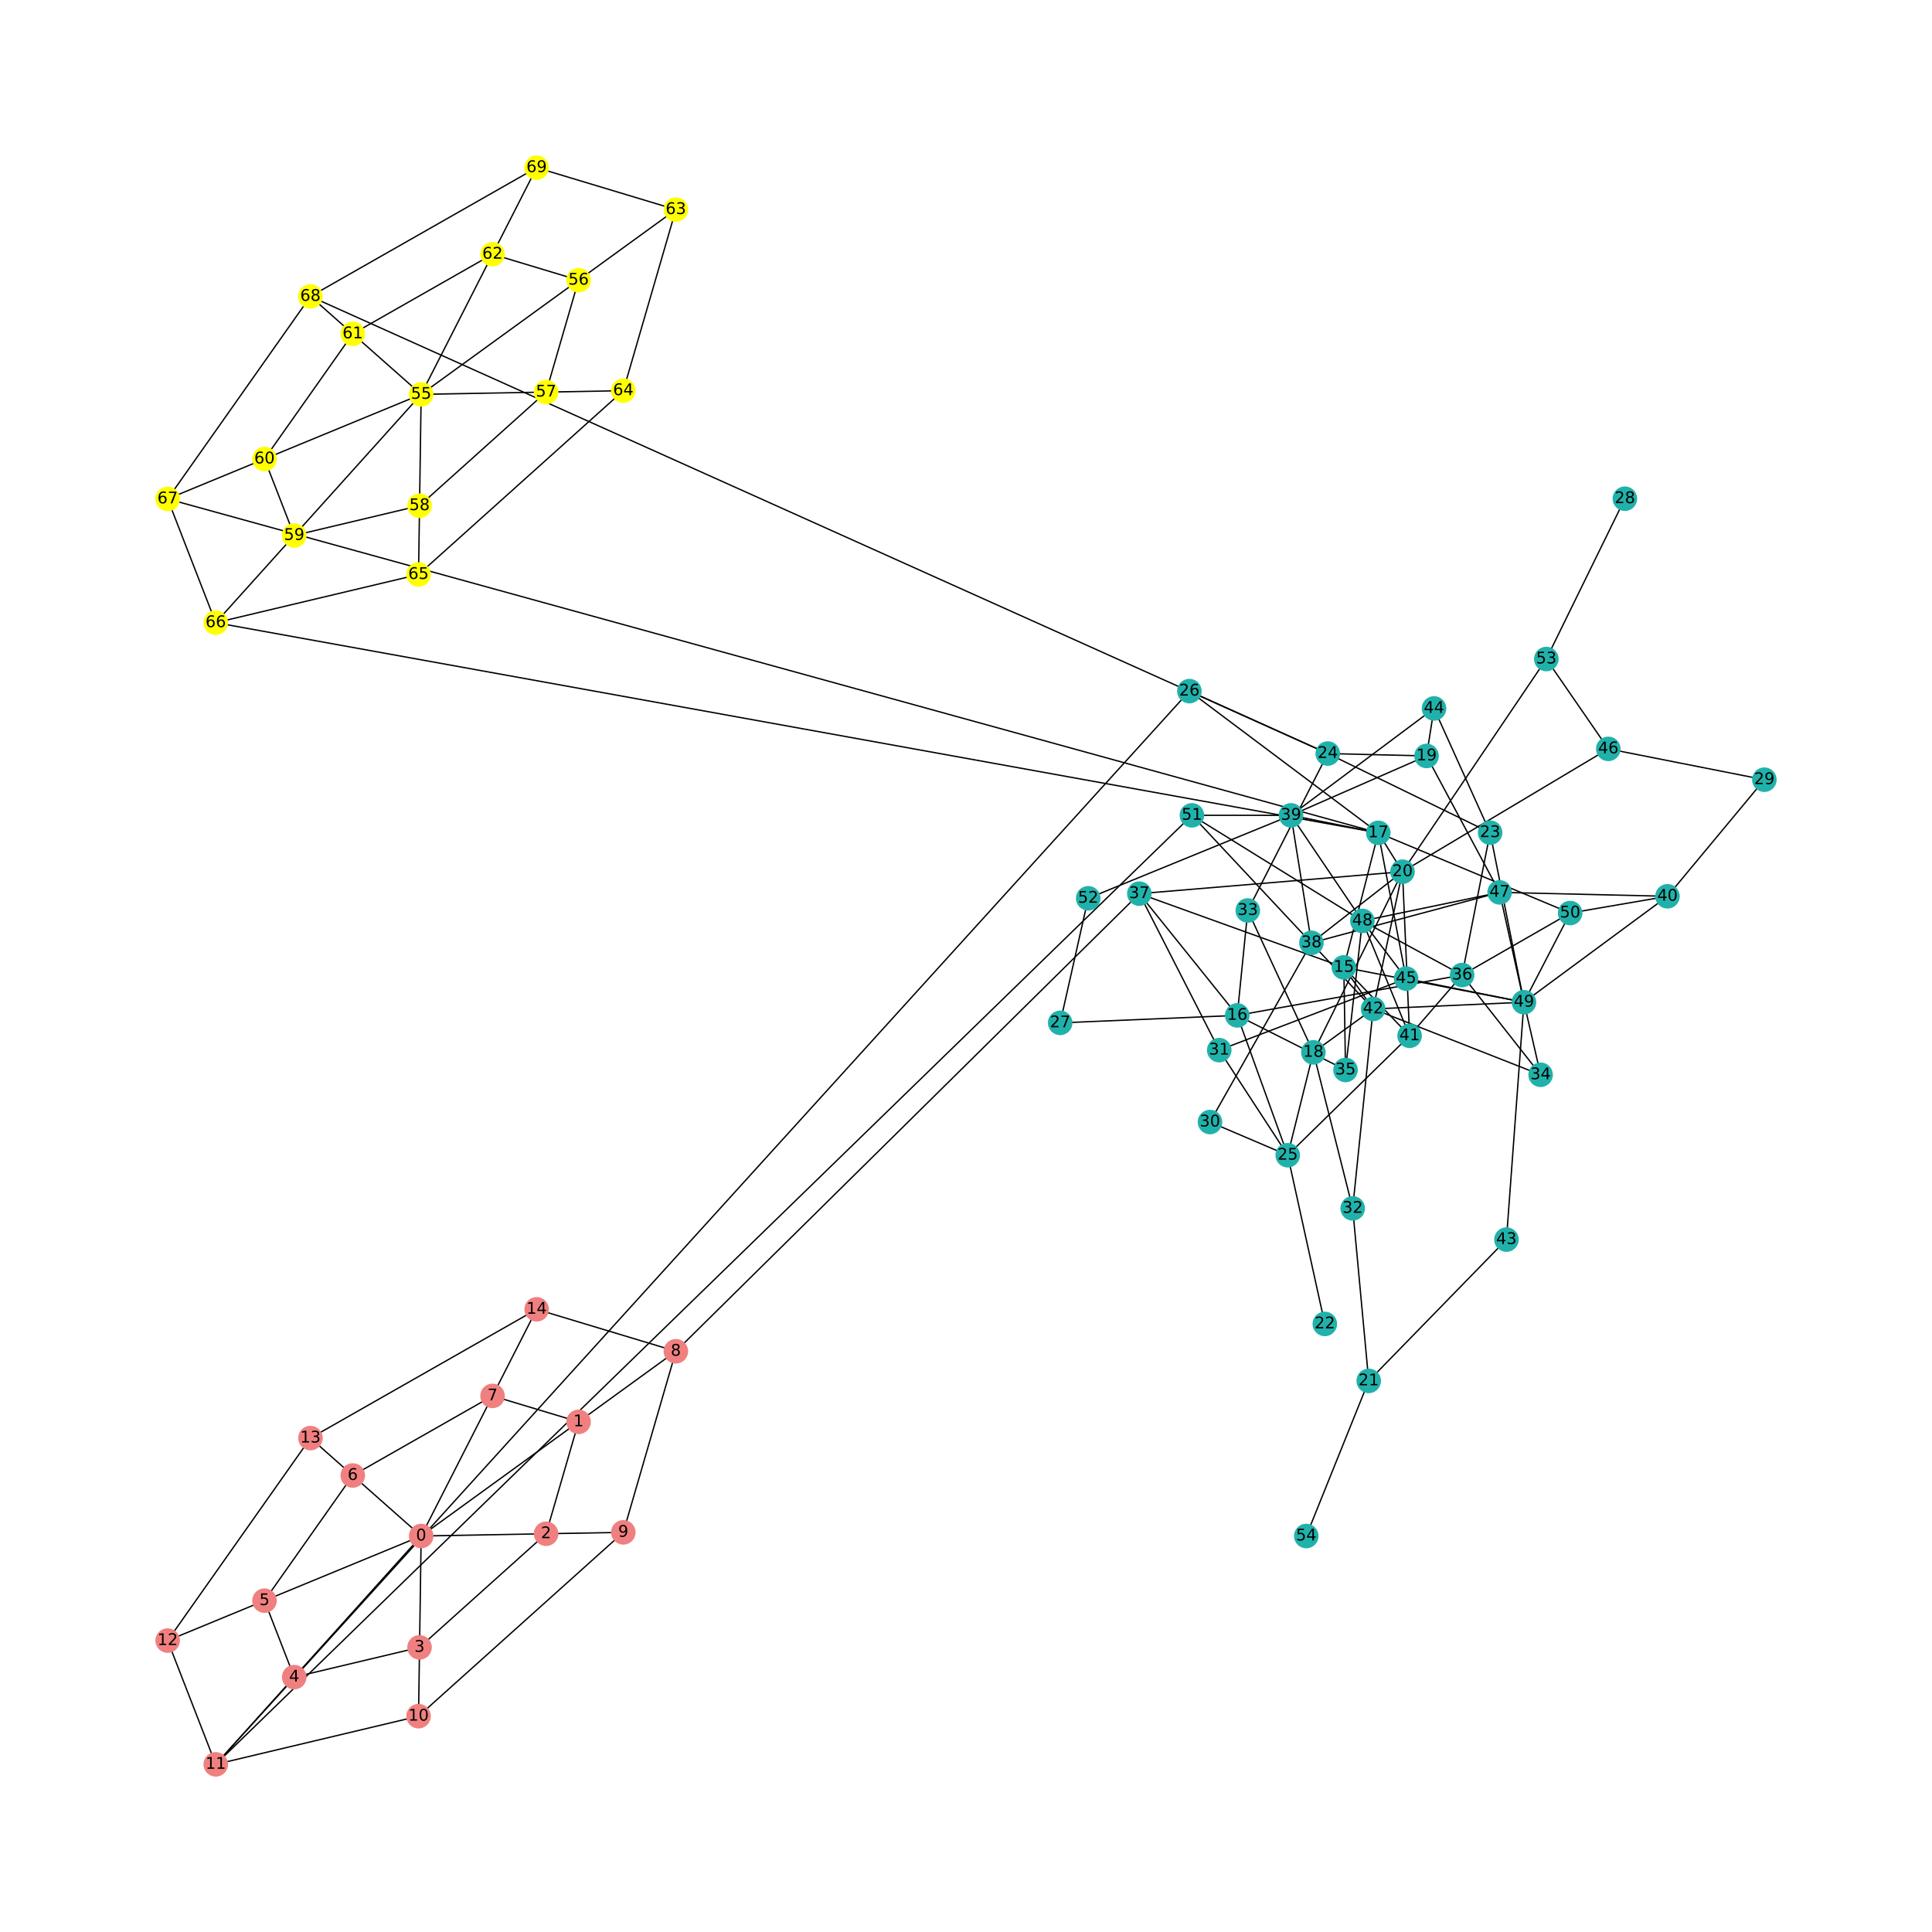 <?xml version="1.0" encoding="utf-8" standalone="no"?>
<!DOCTYPE svg PUBLIC "-//W3C//DTD SVG 1.1//EN"
  "http://www.w3.org/Graphics/SVG/1.1/DTD/svg11.dtd">
<!-- Created with matplotlib (https://matplotlib.org/) -->
<svg height="1440pt" version="1.1" viewBox="0 0 1440 1440" width="1440pt" xmlns="http://www.w3.org/2000/svg" xmlns:xlink="http://www.w3.org/1999/xlink">
 <defs>
  <style type="text/css">*{stroke-linecap:butt;stroke-linejoin:round;}</style>
 </defs>
 <g id="figure_1">
  <g id="patch_1">
   <path d="M 0 1440 
L 1440 1440 
L 1440 0 
L 0 0 
z
" style="fill:#ffffff;"/>
  </g>
  <g id="axes_1">
   <g id="LineCollection_1">
    <path clip-path="url(#p1bca6cd3f8)" d="M 313.915 1144.855 
L 431.236 1059.754 
" style="fill:none;stroke:#000000;"/>
    <path clip-path="url(#p1bca6cd3f8)" d="M 313.915 1144.855 
L 407.025 1143.163 
" style="fill:none;stroke:#000000;"/>
    <path clip-path="url(#p1bca6cd3f8)" d="M 313.915 1144.855 
L 312.7 1227.846 
" style="fill:none;stroke:#000000;"/>
    <path clip-path="url(#p1bca6cd3f8)" d="M 313.915 1144.855 
L 219.29 1250.036 
" style="fill:none;stroke:#000000;"/>
    <path clip-path="url(#p1bca6cd3f8)" d="M 313.915 1144.855 
L 197.133 1193.022 
" style="fill:none;stroke:#000000;"/>
    <path clip-path="url(#p1bca6cd3f8)" d="M 313.915 1144.855 
L 262.916 1099.738 
" style="fill:none;stroke:#000000;"/>
    <path clip-path="url(#p1bca6cd3f8)" d="M 313.915 1144.855 
L 367.102 1040.428 
" style="fill:none;stroke:#000000;"/>
    <path clip-path="url(#p1bca6cd3f8)" d="M 431.236 1059.754 
L 407.025 1143.163 
" style="fill:none;stroke:#000000;"/>
    <path clip-path="url(#p1bca6cd3f8)" d="M 431.236 1059.754 
L 367.102 1040.428 
" style="fill:none;stroke:#000000;"/>
    <path clip-path="url(#p1bca6cd3f8)" d="M 431.236 1059.754 
L 503.745 1007.158 
" style="fill:none;stroke:#000000;"/>
    <path clip-path="url(#p1bca6cd3f8)" d="M 407.025 1143.163 
L 312.7 1227.846 
" style="fill:none;stroke:#000000;"/>
    <path clip-path="url(#p1bca6cd3f8)" d="M 407.025 1143.163 
L 464.571 1142.117 
" style="fill:none;stroke:#000000;"/>
    <path clip-path="url(#p1bca6cd3f8)" d="M 312.7 1227.846 
L 219.29 1250.036 
" style="fill:none;stroke:#000000;"/>
    <path clip-path="url(#p1bca6cd3f8)" d="M 312.7 1227.846 
L 311.95 1279.138 
" style="fill:none;stroke:#000000;"/>
    <path clip-path="url(#p1bca6cd3f8)" d="M 219.29 1250.036 
L 197.133 1193.022 
" style="fill:none;stroke:#000000;"/>
    <path clip-path="url(#p1bca6cd3f8)" d="M 219.29 1250.036 
L 160.808 1315.041 
" style="fill:none;stroke:#000000;"/>
    <path clip-path="url(#p1bca6cd3f8)" d="M 197.133 1193.022 
L 262.916 1099.738 
" style="fill:none;stroke:#000000;"/>
    <path clip-path="url(#p1bca6cd3f8)" d="M 197.133 1193.022 
L 124.959 1222.791 
" style="fill:none;stroke:#000000;"/>
    <path clip-path="url(#p1bca6cd3f8)" d="M 262.916 1099.738 
L 367.102 1040.428 
" style="fill:none;stroke:#000000;"/>
    <path clip-path="url(#p1bca6cd3f8)" d="M 262.916 1099.738 
L 231.397 1071.854 
" style="fill:none;stroke:#000000;"/>
    <path clip-path="url(#p1bca6cd3f8)" d="M 367.102 1040.428 
L 399.973 975.888 
" style="fill:none;stroke:#000000;"/>
    <path clip-path="url(#p1bca6cd3f8)" d="M 503.745 1007.158 
L 464.571 1142.117 
" style="fill:none;stroke:#000000;"/>
    <path clip-path="url(#p1bca6cd3f8)" d="M 503.745 1007.158 
L 399.973 975.888 
" style="fill:none;stroke:#000000;"/>
    <path clip-path="url(#p1bca6cd3f8)" d="M 503.745 1007.158 
L 849.18 666.075 
" style="fill:none;stroke:#000000;"/>
    <path clip-path="url(#p1bca6cd3f8)" d="M 464.571 1142.117 
L 311.95 1279.138 
" style="fill:none;stroke:#000000;"/>
    <path clip-path="url(#p1bca6cd3f8)" d="M 311.95 1279.138 
L 160.808 1315.041 
" style="fill:none;stroke:#000000;"/>
    <path clip-path="url(#p1bca6cd3f8)" d="M 160.808 1315.041 
L 124.959 1222.791 
" style="fill:none;stroke:#000000;"/>
    <path clip-path="url(#p1bca6cd3f8)" d="M 160.808 1315.041 
L 886.498 515.109 
" style="fill:none;stroke:#000000;"/>
    <path clip-path="url(#p1bca6cd3f8)" d="M 160.808 1315.041 
L 888.368 607.678 
" style="fill:none;stroke:#000000;"/>
    <path clip-path="url(#p1bca6cd3f8)" d="M 124.959 1222.791 
L 231.397 1071.854 
" style="fill:none;stroke:#000000;"/>
    <path clip-path="url(#p1bca6cd3f8)" d="M 231.397 1071.854 
L 399.973 975.888 
" style="fill:none;stroke:#000000;"/>
    <path clip-path="url(#p1bca6cd3f8)" d="M 973.611 1144.855 
L 1020.167 1029.24 
" style="fill:none;stroke:#000000;"/>
    <path clip-path="url(#p1bca6cd3f8)" d="M 1152.537 491.195 
L 1198.72 558.162 
" style="fill:none;stroke:#000000;"/>
    <path clip-path="url(#p1bca6cd3f8)" d="M 1152.537 491.195 
L 1211.086 371.712 
" style="fill:none;stroke:#000000;"/>
    <path clip-path="url(#p1bca6cd3f8)" d="M 1152.537 491.195 
L 1045.336 649.716 
" style="fill:none;stroke:#000000;"/>
    <path clip-path="url(#p1bca6cd3f8)" d="M 811.091 669.527 
L 962.231 607.707 
" style="fill:none;stroke:#000000;"/>
    <path clip-path="url(#p1bca6cd3f8)" d="M 811.091 669.527 
L 790.196 762.379 
" style="fill:none;stroke:#000000;"/>
    <path clip-path="url(#p1bca6cd3f8)" d="M 888.368 607.678 
L 1015.436 686.395 
" style="fill:none;stroke:#000000;"/>
    <path clip-path="url(#p1bca6cd3f8)" d="M 888.368 607.678 
L 1023.456 752.003 
" style="fill:none;stroke:#000000;"/>
    <path clip-path="url(#p1bca6cd3f8)" d="M 888.368 607.678 
L 962.231 607.707 
" style="fill:none;stroke:#000000;"/>
    <path clip-path="url(#p1bca6cd3f8)" d="M 1170.287 680.522 
L 1135.863 747.004 
" style="fill:none;stroke:#000000;"/>
    <path clip-path="url(#p1bca6cd3f8)" d="M 1170.287 680.522 
L 1242.838 668.048 
" style="fill:none;stroke:#000000;"/>
    <path clip-path="url(#p1bca6cd3f8)" d="M 1170.287 680.522 
L 1089.783 726.74 
" style="fill:none;stroke:#000000;"/>
    <path clip-path="url(#p1bca6cd3f8)" d="M 1170.287 680.522 
L 1027.315 620.753 
" style="fill:none;stroke:#000000;"/>
    <path clip-path="url(#p1bca6cd3f8)" d="M 1135.863 747.004 
L 1117.714 665.129 
" style="fill:none;stroke:#000000;"/>
    <path clip-path="url(#p1bca6cd3f8)" d="M 1135.863 747.004 
L 1048.038 729.387 
" style="fill:none;stroke:#000000;"/>
    <path clip-path="url(#p1bca6cd3f8)" d="M 1135.863 747.004 
L 1122.809 923.92 
" style="fill:none;stroke:#000000;"/>
    <path clip-path="url(#p1bca6cd3f8)" d="M 1135.863 747.004 
L 1023.456 752.003 
" style="fill:none;stroke:#000000;"/>
    <path clip-path="url(#p1bca6cd3f8)" d="M 1135.863 747.004 
L 1242.838 668.048 
" style="fill:none;stroke:#000000;"/>
    <path clip-path="url(#p1bca6cd3f8)" d="M 1135.863 747.004 
L 1148.276 801.077 
" style="fill:none;stroke:#000000;"/>
    <path clip-path="url(#p1bca6cd3f8)" d="M 1135.863 747.004 
L 1110.647 620.616 
" style="fill:none;stroke:#000000;"/>
    <path clip-path="url(#p1bca6cd3f8)" d="M 1135.863 747.004 
L 1001.618 721.026 
" style="fill:none;stroke:#000000;"/>
    <path clip-path="url(#p1bca6cd3f8)" d="M 1015.436 686.395 
L 1117.714 665.129 
" style="fill:none;stroke:#000000;"/>
    <path clip-path="url(#p1bca6cd3f8)" d="M 1015.436 686.395 
L 1048.038 729.387 
" style="fill:none;stroke:#000000;"/>
    <path clip-path="url(#p1bca6cd3f8)" d="M 1015.436 686.395 
L 1050.627 772.016 
" style="fill:none;stroke:#000000;"/>
    <path clip-path="url(#p1bca6cd3f8)" d="M 1015.436 686.395 
L 962.231 607.707 
" style="fill:none;stroke:#000000;"/>
    <path clip-path="url(#p1bca6cd3f8)" d="M 1015.436 686.395 
L 1089.783 726.74 
" style="fill:none;stroke:#000000;"/>
    <path clip-path="url(#p1bca6cd3f8)" d="M 1015.436 686.395 
L 1002.879 797.487 
" style="fill:none;stroke:#000000;"/>
    <path clip-path="url(#p1bca6cd3f8)" d="M 1117.714 665.129 
L 1242.838 668.048 
" style="fill:none;stroke:#000000;"/>
    <path clip-path="url(#p1bca6cd3f8)" d="M 1117.714 665.129 
L 977.465 702.725 
" style="fill:none;stroke:#000000;"/>
    <path clip-path="url(#p1bca6cd3f8)" d="M 1117.714 665.129 
L 1063.262 563.44 
" style="fill:none;stroke:#000000;"/>
    <path clip-path="url(#p1bca6cd3f8)" d="M 1198.72 558.162 
L 1315.041 581.145 
" style="fill:none;stroke:#000000;"/>
    <path clip-path="url(#p1bca6cd3f8)" d="M 1198.72 558.162 
L 1045.336 649.716 
" style="fill:none;stroke:#000000;"/>
    <path clip-path="url(#p1bca6cd3f8)" d="M 1048.038 729.387 
L 908.73 782.718 
" style="fill:none;stroke:#000000;"/>
    <path clip-path="url(#p1bca6cd3f8)" d="M 1048.038 729.387 
L 1027.315 620.753 
" style="fill:none;stroke:#000000;"/>
    <path clip-path="url(#p1bca6cd3f8)" d="M 1068.838 528.032 
L 962.231 607.707 
" style="fill:none;stroke:#000000;"/>
    <path clip-path="url(#p1bca6cd3f8)" d="M 1068.838 528.032 
L 1110.647 620.616 
" style="fill:none;stroke:#000000;"/>
    <path clip-path="url(#p1bca6cd3f8)" d="M 1068.838 528.032 
L 1063.262 563.44 
" style="fill:none;stroke:#000000;"/>
    <path clip-path="url(#p1bca6cd3f8)" d="M 1122.809 923.92 
L 1020.167 1029.24 
" style="fill:none;stroke:#000000;"/>
    <path clip-path="url(#p1bca6cd3f8)" d="M 1023.456 752.003 
L 1148.276 801.077 
" style="fill:none;stroke:#000000;"/>
    <path clip-path="url(#p1bca6cd3f8)" d="M 1023.456 752.003 
L 1008.213 900.652 
" style="fill:none;stroke:#000000;"/>
    <path clip-path="url(#p1bca6cd3f8)" d="M 1023.456 752.003 
L 1045.336 649.716 
" style="fill:none;stroke:#000000;"/>
    <path clip-path="url(#p1bca6cd3f8)" d="M 1023.456 752.003 
L 978.895 784.355 
" style="fill:none;stroke:#000000;"/>
    <path clip-path="url(#p1bca6cd3f8)" d="M 1023.456 752.003 
L 1001.618 721.026 
" style="fill:none;stroke:#000000;"/>
    <path clip-path="url(#p1bca6cd3f8)" d="M 1050.627 772.016 
L 1089.783 726.74 
" style="fill:none;stroke:#000000;"/>
    <path clip-path="url(#p1bca6cd3f8)" d="M 1050.627 772.016 
L 959.791 861.026 
" style="fill:none;stroke:#000000;"/>
    <path clip-path="url(#p1bca6cd3f8)" d="M 1050.627 772.016 
L 1045.336 649.716 
" style="fill:none;stroke:#000000;"/>
    <path clip-path="url(#p1bca6cd3f8)" d="M 1050.627 772.016 
L 1001.618 721.026 
" style="fill:none;stroke:#000000;"/>
    <path clip-path="url(#p1bca6cd3f8)" d="M 1242.838 668.048 
L 1315.041 581.145 
" style="fill:none;stroke:#000000;"/>
    <path clip-path="url(#p1bca6cd3f8)" d="M 962.231 607.707 
L 977.465 702.725 
" style="fill:none;stroke:#000000;"/>
    <path clip-path="url(#p1bca6cd3f8)" d="M 962.231 607.707 
L 1063.262 563.44 
" style="fill:none;stroke:#000000;"/>
    <path clip-path="url(#p1bca6cd3f8)" d="M 962.231 607.707 
L 1027.315 620.753 
" style="fill:none;stroke:#000000;"/>
    <path clip-path="url(#p1bca6cd3f8)" d="M 977.465 702.725 
L 901.832 836.3 
" style="fill:none;stroke:#000000;"/>
    <path clip-path="url(#p1bca6cd3f8)" d="M 977.465 702.725 
L 1045.336 649.716 
" style="fill:none;stroke:#000000;"/>
    <path clip-path="url(#p1bca6cd3f8)" d="M 849.18 666.075 
L 908.73 782.718 
" style="fill:none;stroke:#000000;"/>
    <path clip-path="url(#p1bca6cd3f8)" d="M 849.18 666.075 
L 1045.336 649.716 
" style="fill:none;stroke:#000000;"/>
    <path clip-path="url(#p1bca6cd3f8)" d="M 849.18 666.075 
L 922.167 756.803 
" style="fill:none;stroke:#000000;"/>
    <path clip-path="url(#p1bca6cd3f8)" d="M 849.18 666.075 
L 1001.618 721.026 
" style="fill:none;stroke:#000000;"/>
    <path clip-path="url(#p1bca6cd3f8)" d="M 1089.783 726.74 
L 1148.276 801.077 
" style="fill:none;stroke:#000000;"/>
    <path clip-path="url(#p1bca6cd3f8)" d="M 1089.783 726.74 
L 1110.647 620.616 
" style="fill:none;stroke:#000000;"/>
    <path clip-path="url(#p1bca6cd3f8)" d="M 1089.783 726.74 
L 922.167 756.803 
" style="fill:none;stroke:#000000;"/>
    <path clip-path="url(#p1bca6cd3f8)" d="M 1002.879 797.487 
L 922.167 756.803 
" style="fill:none;stroke:#000000;"/>
    <path clip-path="url(#p1bca6cd3f8)" d="M 1002.879 797.487 
L 1001.618 721.026 
" style="fill:none;stroke:#000000;"/>
    <path clip-path="url(#p1bca6cd3f8)" d="M 930.02 678.624 
L 989.637 561.646 
" style="fill:none;stroke:#000000;"/>
    <path clip-path="url(#p1bca6cd3f8)" d="M 930.02 678.624 
L 978.895 784.355 
" style="fill:none;stroke:#000000;"/>
    <path clip-path="url(#p1bca6cd3f8)" d="M 930.02 678.624 
L 922.167 756.803 
" style="fill:none;stroke:#000000;"/>
    <path clip-path="url(#p1bca6cd3f8)" d="M 1008.213 900.652 
L 1020.167 1029.24 
" style="fill:none;stroke:#000000;"/>
    <path clip-path="url(#p1bca6cd3f8)" d="M 1008.213 900.652 
L 978.895 784.355 
" style="fill:none;stroke:#000000;"/>
    <path clip-path="url(#p1bca6cd3f8)" d="M 908.73 782.718 
L 959.791 861.026 
" style="fill:none;stroke:#000000;"/>
    <path clip-path="url(#p1bca6cd3f8)" d="M 901.832 836.3 
L 959.791 861.026 
" style="fill:none;stroke:#000000;"/>
    <path clip-path="url(#p1bca6cd3f8)" d="M 790.196 762.379 
L 922.167 756.803 
" style="fill:none;stroke:#000000;"/>
    <path clip-path="url(#p1bca6cd3f8)" d="M 886.498 515.109 
L 989.637 561.646 
" style="fill:none;stroke:#000000;"/>
    <path clip-path="url(#p1bca6cd3f8)" d="M 886.498 515.109 
L 1027.315 620.753 
" style="fill:none;stroke:#000000;"/>
    <path clip-path="url(#p1bca6cd3f8)" d="M 959.791 861.026 
L 987.451 986.775 
" style="fill:none;stroke:#000000;"/>
    <path clip-path="url(#p1bca6cd3f8)" d="M 959.791 861.026 
L 978.895 784.355 
" style="fill:none;stroke:#000000;"/>
    <path clip-path="url(#p1bca6cd3f8)" d="M 959.791 861.026 
L 922.167 756.803 
" style="fill:none;stroke:#000000;"/>
    <path clip-path="url(#p1bca6cd3f8)" d="M 989.637 561.646 
L 1110.647 620.616 
" style="fill:none;stroke:#000000;"/>
    <path clip-path="url(#p1bca6cd3f8)" d="M 989.637 561.646 
L 1063.262 563.44 
" style="fill:none;stroke:#000000;"/>
    <path clip-path="url(#p1bca6cd3f8)" d="M 989.637 561.646 
L 231.397 220.924 
" style="fill:none;stroke:#000000;"/>
    <path clip-path="url(#p1bca6cd3f8)" d="M 1045.336 649.716 
L 978.895 784.355 
" style="fill:none;stroke:#000000;"/>
    <path clip-path="url(#p1bca6cd3f8)" d="M 1045.336 649.716 
L 1027.315 620.753 
" style="fill:none;stroke:#000000;"/>
    <path clip-path="url(#p1bca6cd3f8)" d="M 1027.315 620.753 
L 1001.618 721.026 
" style="fill:none;stroke:#000000;"/>
    <path clip-path="url(#p1bca6cd3f8)" d="M 1027.315 620.753 
L 160.808 464.112 
" style="fill:none;stroke:#000000;"/>
    <path clip-path="url(#p1bca6cd3f8)" d="M 1027.315 620.753 
L 124.959 371.862 
" style="fill:none;stroke:#000000;"/>
    <path clip-path="url(#p1bca6cd3f8)" d="M 313.915 293.926 
L 431.236 208.824 
" style="fill:none;stroke:#000000;"/>
    <path clip-path="url(#p1bca6cd3f8)" d="M 313.915 293.926 
L 407.025 292.233 
" style="fill:none;stroke:#000000;"/>
    <path clip-path="url(#p1bca6cd3f8)" d="M 313.915 293.926 
L 312.7 376.917 
" style="fill:none;stroke:#000000;"/>
    <path clip-path="url(#p1bca6cd3f8)" d="M 313.915 293.926 
L 219.29 399.107 
" style="fill:none;stroke:#000000;"/>
    <path clip-path="url(#p1bca6cd3f8)" d="M 313.915 293.926 
L 197.133 342.093 
" style="fill:none;stroke:#000000;"/>
    <path clip-path="url(#p1bca6cd3f8)" d="M 313.915 293.926 
L 262.916 248.809 
" style="fill:none;stroke:#000000;"/>
    <path clip-path="url(#p1bca6cd3f8)" d="M 313.915 293.926 
L 367.102 189.498 
" style="fill:none;stroke:#000000;"/>
    <path clip-path="url(#p1bca6cd3f8)" d="M 431.236 208.824 
L 407.025 292.233 
" style="fill:none;stroke:#000000;"/>
    <path clip-path="url(#p1bca6cd3f8)" d="M 431.236 208.824 
L 367.102 189.498 
" style="fill:none;stroke:#000000;"/>
    <path clip-path="url(#p1bca6cd3f8)" d="M 431.236 208.824 
L 503.745 156.229 
" style="fill:none;stroke:#000000;"/>
    <path clip-path="url(#p1bca6cd3f8)" d="M 407.025 292.233 
L 312.7 376.917 
" style="fill:none;stroke:#000000;"/>
    <path clip-path="url(#p1bca6cd3f8)" d="M 407.025 292.233 
L 464.571 291.187 
" style="fill:none;stroke:#000000;"/>
    <path clip-path="url(#p1bca6cd3f8)" d="M 312.7 376.917 
L 219.29 399.107 
" style="fill:none;stroke:#000000;"/>
    <path clip-path="url(#p1bca6cd3f8)" d="M 312.7 376.917 
L 311.95 428.208 
" style="fill:none;stroke:#000000;"/>
    <path clip-path="url(#p1bca6cd3f8)" d="M 219.29 399.107 
L 197.133 342.093 
" style="fill:none;stroke:#000000;"/>
    <path clip-path="url(#p1bca6cd3f8)" d="M 219.29 399.107 
L 160.808 464.112 
" style="fill:none;stroke:#000000;"/>
    <path clip-path="url(#p1bca6cd3f8)" d="M 197.133 342.093 
L 262.916 248.809 
" style="fill:none;stroke:#000000;"/>
    <path clip-path="url(#p1bca6cd3f8)" d="M 197.133 342.093 
L 124.959 371.862 
" style="fill:none;stroke:#000000;"/>
    <path clip-path="url(#p1bca6cd3f8)" d="M 262.916 248.809 
L 367.102 189.498 
" style="fill:none;stroke:#000000;"/>
    <path clip-path="url(#p1bca6cd3f8)" d="M 262.916 248.809 
L 231.397 220.924 
" style="fill:none;stroke:#000000;"/>
    <path clip-path="url(#p1bca6cd3f8)" d="M 367.102 189.498 
L 399.973 124.959 
" style="fill:none;stroke:#000000;"/>
    <path clip-path="url(#p1bca6cd3f8)" d="M 503.745 156.229 
L 464.571 291.187 
" style="fill:none;stroke:#000000;"/>
    <path clip-path="url(#p1bca6cd3f8)" d="M 503.745 156.229 
L 399.973 124.959 
" style="fill:none;stroke:#000000;"/>
    <path clip-path="url(#p1bca6cd3f8)" d="M 464.571 291.187 
L 311.95 428.208 
" style="fill:none;stroke:#000000;"/>
    <path clip-path="url(#p1bca6cd3f8)" d="M 311.95 428.208 
L 160.808 464.112 
" style="fill:none;stroke:#000000;"/>
    <path clip-path="url(#p1bca6cd3f8)" d="M 160.808 464.112 
L 124.959 371.862 
" style="fill:none;stroke:#000000;"/>
    <path clip-path="url(#p1bca6cd3f8)" d="M 124.959 371.862 
L 231.397 220.924 
" style="fill:none;stroke:#000000;"/>
    <path clip-path="url(#p1bca6cd3f8)" d="M 231.397 220.924 
L 399.973 124.959 
" style="fill:none;stroke:#000000;"/>
   </g>
   <g id="PathCollection_1">
    <defs>
     <path d="M 0 8.66 
C 2.297 8.66 4.5 7.748 6.124 6.124 
C 7.748 4.5 8.66 2.297 8.66 -0 
C 8.66 -2.297 7.748 -4.5 6.124 -6.124 
C 4.5 -7.748 2.297 -8.66 0 -8.66 
C -2.297 -8.66 -4.5 -7.748 -6.124 -6.124 
C -7.748 -4.5 -8.66 -2.297 -8.66 0 
C -8.66 2.297 -7.748 4.5 -6.124 6.124 
C -4.5 7.748 -2.297 8.66 0 8.66 
z
" id="C0_0_de07333f45"/>
    </defs>
    <g clip-path="url(#p1bca6cd3f8)">
     <use style="fill:#f08080;stroke:#f08080;" x="313.915" xlink:href="#C0_0_de07333f45" y="1144.855"/>
    </g>
    <g clip-path="url(#p1bca6cd3f8)">
     <use style="fill:#f08080;stroke:#f08080;" x="431.236" xlink:href="#C0_0_de07333f45" y="1059.754"/>
    </g>
    <g clip-path="url(#p1bca6cd3f8)">
     <use style="fill:#f08080;stroke:#f08080;" x="407.025" xlink:href="#C0_0_de07333f45" y="1143.163"/>
    </g>
    <g clip-path="url(#p1bca6cd3f8)">
     <use style="fill:#f08080;stroke:#f08080;" x="312.7" xlink:href="#C0_0_de07333f45" y="1227.846"/>
    </g>
    <g clip-path="url(#p1bca6cd3f8)">
     <use style="fill:#f08080;stroke:#f08080;" x="219.29" xlink:href="#C0_0_de07333f45" y="1250.036"/>
    </g>
    <g clip-path="url(#p1bca6cd3f8)">
     <use style="fill:#f08080;stroke:#f08080;" x="197.133" xlink:href="#C0_0_de07333f45" y="1193.022"/>
    </g>
    <g clip-path="url(#p1bca6cd3f8)">
     <use style="fill:#f08080;stroke:#f08080;" x="262.916" xlink:href="#C0_0_de07333f45" y="1099.738"/>
    </g>
    <g clip-path="url(#p1bca6cd3f8)">
     <use style="fill:#f08080;stroke:#f08080;" x="367.102" xlink:href="#C0_0_de07333f45" y="1040.428"/>
    </g>
    <g clip-path="url(#p1bca6cd3f8)">
     <use style="fill:#f08080;stroke:#f08080;" x="503.745" xlink:href="#C0_0_de07333f45" y="1007.158"/>
    </g>
    <g clip-path="url(#p1bca6cd3f8)">
     <use style="fill:#f08080;stroke:#f08080;" x="464.571" xlink:href="#C0_0_de07333f45" y="1142.117"/>
    </g>
    <g clip-path="url(#p1bca6cd3f8)">
     <use style="fill:#f08080;stroke:#f08080;" x="311.95" xlink:href="#C0_0_de07333f45" y="1279.138"/>
    </g>
    <g clip-path="url(#p1bca6cd3f8)">
     <use style="fill:#f08080;stroke:#f08080;" x="160.808" xlink:href="#C0_0_de07333f45" y="1315.041"/>
    </g>
    <g clip-path="url(#p1bca6cd3f8)">
     <use style="fill:#f08080;stroke:#f08080;" x="124.959" xlink:href="#C0_0_de07333f45" y="1222.791"/>
    </g>
    <g clip-path="url(#p1bca6cd3f8)">
     <use style="fill:#f08080;stroke:#f08080;" x="231.397" xlink:href="#C0_0_de07333f45" y="1071.854"/>
    </g>
    <g clip-path="url(#p1bca6cd3f8)">
     <use style="fill:#f08080;stroke:#f08080;" x="399.973" xlink:href="#C0_0_de07333f45" y="975.888"/>
    </g>
    <g clip-path="url(#p1bca6cd3f8)">
     <use style="fill:#20b2aa;stroke:#20b2aa;" x="973.611" xlink:href="#C0_0_de07333f45" y="1144.855"/>
    </g>
    <g clip-path="url(#p1bca6cd3f8)">
     <use style="fill:#20b2aa;stroke:#20b2aa;" x="1152.537" xlink:href="#C0_0_de07333f45" y="491.195"/>
    </g>
    <g clip-path="url(#p1bca6cd3f8)">
     <use style="fill:#20b2aa;stroke:#20b2aa;" x="811.091" xlink:href="#C0_0_de07333f45" y="669.527"/>
    </g>
    <g clip-path="url(#p1bca6cd3f8)">
     <use style="fill:#20b2aa;stroke:#20b2aa;" x="888.368" xlink:href="#C0_0_de07333f45" y="607.678"/>
    </g>
    <g clip-path="url(#p1bca6cd3f8)">
     <use style="fill:#20b2aa;stroke:#20b2aa;" x="1170.287" xlink:href="#C0_0_de07333f45" y="680.522"/>
    </g>
    <g clip-path="url(#p1bca6cd3f8)">
     <use style="fill:#20b2aa;stroke:#20b2aa;" x="1135.863" xlink:href="#C0_0_de07333f45" y="747.004"/>
    </g>
    <g clip-path="url(#p1bca6cd3f8)">
     <use style="fill:#20b2aa;stroke:#20b2aa;" x="1015.436" xlink:href="#C0_0_de07333f45" y="686.395"/>
    </g>
    <g clip-path="url(#p1bca6cd3f8)">
     <use style="fill:#20b2aa;stroke:#20b2aa;" x="1117.714" xlink:href="#C0_0_de07333f45" y="665.129"/>
    </g>
    <g clip-path="url(#p1bca6cd3f8)">
     <use style="fill:#20b2aa;stroke:#20b2aa;" x="1198.72" xlink:href="#C0_0_de07333f45" y="558.162"/>
    </g>
    <g clip-path="url(#p1bca6cd3f8)">
     <use style="fill:#20b2aa;stroke:#20b2aa;" x="1048.038" xlink:href="#C0_0_de07333f45" y="729.387"/>
    </g>
    <g clip-path="url(#p1bca6cd3f8)">
     <use style="fill:#20b2aa;stroke:#20b2aa;" x="1068.838" xlink:href="#C0_0_de07333f45" y="528.032"/>
    </g>
    <g clip-path="url(#p1bca6cd3f8)">
     <use style="fill:#20b2aa;stroke:#20b2aa;" x="1122.809" xlink:href="#C0_0_de07333f45" y="923.92"/>
    </g>
    <g clip-path="url(#p1bca6cd3f8)">
     <use style="fill:#20b2aa;stroke:#20b2aa;" x="1023.456" xlink:href="#C0_0_de07333f45" y="752.003"/>
    </g>
    <g clip-path="url(#p1bca6cd3f8)">
     <use style="fill:#20b2aa;stroke:#20b2aa;" x="1050.627" xlink:href="#C0_0_de07333f45" y="772.016"/>
    </g>
    <g clip-path="url(#p1bca6cd3f8)">
     <use style="fill:#20b2aa;stroke:#20b2aa;" x="1242.838" xlink:href="#C0_0_de07333f45" y="668.048"/>
    </g>
    <g clip-path="url(#p1bca6cd3f8)">
     <use style="fill:#20b2aa;stroke:#20b2aa;" x="962.231" xlink:href="#C0_0_de07333f45" y="607.707"/>
    </g>
    <g clip-path="url(#p1bca6cd3f8)">
     <use style="fill:#20b2aa;stroke:#20b2aa;" x="977.465" xlink:href="#C0_0_de07333f45" y="702.725"/>
    </g>
    <g clip-path="url(#p1bca6cd3f8)">
     <use style="fill:#20b2aa;stroke:#20b2aa;" x="849.18" xlink:href="#C0_0_de07333f45" y="666.075"/>
    </g>
    <g clip-path="url(#p1bca6cd3f8)">
     <use style="fill:#20b2aa;stroke:#20b2aa;" x="1089.783" xlink:href="#C0_0_de07333f45" y="726.74"/>
    </g>
    <g clip-path="url(#p1bca6cd3f8)">
     <use style="fill:#20b2aa;stroke:#20b2aa;" x="1002.879" xlink:href="#C0_0_de07333f45" y="797.487"/>
    </g>
    <g clip-path="url(#p1bca6cd3f8)">
     <use style="fill:#20b2aa;stroke:#20b2aa;" x="1148.276" xlink:href="#C0_0_de07333f45" y="801.077"/>
    </g>
    <g clip-path="url(#p1bca6cd3f8)">
     <use style="fill:#20b2aa;stroke:#20b2aa;" x="930.02" xlink:href="#C0_0_de07333f45" y="678.624"/>
    </g>
    <g clip-path="url(#p1bca6cd3f8)">
     <use style="fill:#20b2aa;stroke:#20b2aa;" x="1008.213" xlink:href="#C0_0_de07333f45" y="900.652"/>
    </g>
    <g clip-path="url(#p1bca6cd3f8)">
     <use style="fill:#20b2aa;stroke:#20b2aa;" x="908.73" xlink:href="#C0_0_de07333f45" y="782.718"/>
    </g>
    <g clip-path="url(#p1bca6cd3f8)">
     <use style="fill:#20b2aa;stroke:#20b2aa;" x="901.832" xlink:href="#C0_0_de07333f45" y="836.3"/>
    </g>
    <g clip-path="url(#p1bca6cd3f8)">
     <use style="fill:#20b2aa;stroke:#20b2aa;" x="1315.041" xlink:href="#C0_0_de07333f45" y="581.145"/>
    </g>
    <g clip-path="url(#p1bca6cd3f8)">
     <use style="fill:#20b2aa;stroke:#20b2aa;" x="1211.086" xlink:href="#C0_0_de07333f45" y="371.712"/>
    </g>
    <g clip-path="url(#p1bca6cd3f8)">
     <use style="fill:#20b2aa;stroke:#20b2aa;" x="790.196" xlink:href="#C0_0_de07333f45" y="762.379"/>
    </g>
    <g clip-path="url(#p1bca6cd3f8)">
     <use style="fill:#20b2aa;stroke:#20b2aa;" x="886.498" xlink:href="#C0_0_de07333f45" y="515.109"/>
    </g>
    <g clip-path="url(#p1bca6cd3f8)">
     <use style="fill:#20b2aa;stroke:#20b2aa;" x="959.791" xlink:href="#C0_0_de07333f45" y="861.026"/>
    </g>
    <g clip-path="url(#p1bca6cd3f8)">
     <use style="fill:#20b2aa;stroke:#20b2aa;" x="989.637" xlink:href="#C0_0_de07333f45" y="561.646"/>
    </g>
    <g clip-path="url(#p1bca6cd3f8)">
     <use style="fill:#20b2aa;stroke:#20b2aa;" x="1110.647" xlink:href="#C0_0_de07333f45" y="620.616"/>
    </g>
    <g clip-path="url(#p1bca6cd3f8)">
     <use style="fill:#20b2aa;stroke:#20b2aa;" x="987.451" xlink:href="#C0_0_de07333f45" y="986.775"/>
    </g>
    <g clip-path="url(#p1bca6cd3f8)">
     <use style="fill:#20b2aa;stroke:#20b2aa;" x="1020.167" xlink:href="#C0_0_de07333f45" y="1029.24"/>
    </g>
    <g clip-path="url(#p1bca6cd3f8)">
     <use style="fill:#20b2aa;stroke:#20b2aa;" x="1045.336" xlink:href="#C0_0_de07333f45" y="649.716"/>
    </g>
    <g clip-path="url(#p1bca6cd3f8)">
     <use style="fill:#20b2aa;stroke:#20b2aa;" x="1063.262" xlink:href="#C0_0_de07333f45" y="563.44"/>
    </g>
    <g clip-path="url(#p1bca6cd3f8)">
     <use style="fill:#20b2aa;stroke:#20b2aa;" x="978.895" xlink:href="#C0_0_de07333f45" y="784.355"/>
    </g>
    <g clip-path="url(#p1bca6cd3f8)">
     <use style="fill:#20b2aa;stroke:#20b2aa;" x="1027.315" xlink:href="#C0_0_de07333f45" y="620.753"/>
    </g>
    <g clip-path="url(#p1bca6cd3f8)">
     <use style="fill:#20b2aa;stroke:#20b2aa;" x="922.167" xlink:href="#C0_0_de07333f45" y="756.803"/>
    </g>
    <g clip-path="url(#p1bca6cd3f8)">
     <use style="fill:#20b2aa;stroke:#20b2aa;" x="1001.618" xlink:href="#C0_0_de07333f45" y="721.026"/>
    </g>
    <g clip-path="url(#p1bca6cd3f8)">
     <use style="fill:#ffff00;stroke:#ffff00;" x="313.915" xlink:href="#C0_0_de07333f45" y="293.926"/>
    </g>
    <g clip-path="url(#p1bca6cd3f8)">
     <use style="fill:#ffff00;stroke:#ffff00;" x="431.236" xlink:href="#C0_0_de07333f45" y="208.824"/>
    </g>
    <g clip-path="url(#p1bca6cd3f8)">
     <use style="fill:#ffff00;stroke:#ffff00;" x="407.025" xlink:href="#C0_0_de07333f45" y="292.233"/>
    </g>
    <g clip-path="url(#p1bca6cd3f8)">
     <use style="fill:#ffff00;stroke:#ffff00;" x="312.7" xlink:href="#C0_0_de07333f45" y="376.917"/>
    </g>
    <g clip-path="url(#p1bca6cd3f8)">
     <use style="fill:#ffff00;stroke:#ffff00;" x="219.29" xlink:href="#C0_0_de07333f45" y="399.107"/>
    </g>
    <g clip-path="url(#p1bca6cd3f8)">
     <use style="fill:#ffff00;stroke:#ffff00;" x="197.133" xlink:href="#C0_0_de07333f45" y="342.093"/>
    </g>
    <g clip-path="url(#p1bca6cd3f8)">
     <use style="fill:#ffff00;stroke:#ffff00;" x="262.916" xlink:href="#C0_0_de07333f45" y="248.809"/>
    </g>
    <g clip-path="url(#p1bca6cd3f8)">
     <use style="fill:#ffff00;stroke:#ffff00;" x="367.102" xlink:href="#C0_0_de07333f45" y="189.498"/>
    </g>
    <g clip-path="url(#p1bca6cd3f8)">
     <use style="fill:#ffff00;stroke:#ffff00;" x="503.745" xlink:href="#C0_0_de07333f45" y="156.229"/>
    </g>
    <g clip-path="url(#p1bca6cd3f8)">
     <use style="fill:#ffff00;stroke:#ffff00;" x="464.571" xlink:href="#C0_0_de07333f45" y="291.187"/>
    </g>
    <g clip-path="url(#p1bca6cd3f8)">
     <use style="fill:#ffff00;stroke:#ffff00;" x="311.95" xlink:href="#C0_0_de07333f45" y="428.208"/>
    </g>
    <g clip-path="url(#p1bca6cd3f8)">
     <use style="fill:#ffff00;stroke:#ffff00;" x="160.808" xlink:href="#C0_0_de07333f45" y="464.112"/>
    </g>
    <g clip-path="url(#p1bca6cd3f8)">
     <use style="fill:#ffff00;stroke:#ffff00;" x="124.959" xlink:href="#C0_0_de07333f45" y="371.862"/>
    </g>
    <g clip-path="url(#p1bca6cd3f8)">
     <use style="fill:#ffff00;stroke:#ffff00;" x="231.397" xlink:href="#C0_0_de07333f45" y="220.924"/>
    </g>
    <g clip-path="url(#p1bca6cd3f8)">
     <use style="fill:#ffff00;stroke:#ffff00;" x="399.973" xlink:href="#C0_0_de07333f45" y="124.959"/>
    </g>
   </g>
   <g id="text_1">
    <g clip-path="url(#p1bca6cd3f8)">
     <!-- 0 -->
     <g transform="translate(310.097 1148.167)scale(0.12 -0.12)">
      <defs>
       <path d="M 31.781 66.406 
Q 24.172 66.406 20.328 58.906 
Q 16.5 51.422 16.5 36.375 
Q 16.5 21.391 20.328 13.891 
Q 24.172 6.391 31.781 6.391 
Q 39.453 6.391 43.281 13.891 
Q 47.125 21.391 47.125 36.375 
Q 47.125 51.422 43.281 58.906 
Q 39.453 66.406 31.781 66.406 
z
M 31.781 74.219 
Q 44.047 74.219 50.516 64.516 
Q 56.984 54.828 56.984 36.375 
Q 56.984 17.969 50.516 8.266 
Q 44.047 -1.422 31.781 -1.422 
Q 19.531 -1.422 13.062 8.266 
Q 6.594 17.969 6.594 36.375 
Q 6.594 54.828 13.062 64.516 
Q 19.531 74.219 31.781 74.219 
z
" id="DejaVuSans-48"/>
      </defs>
      <use xlink:href="#DejaVuSans-48"/>
     </g>
    </g>
   </g>
   <g id="text_2">
    <g clip-path="url(#p1bca6cd3f8)">
     <!-- 1 -->
     <g transform="translate(427.419 1063.065)scale(0.12 -0.12)">
      <defs>
       <path d="M 12.406 8.297 
L 28.516 8.297 
L 28.516 63.922 
L 10.984 60.406 
L 10.984 69.391 
L 28.422 72.906 
L 38.281 72.906 
L 38.281 8.297 
L 54.391 8.297 
L 54.391 0 
L 12.406 0 
z
" id="DejaVuSans-49"/>
      </defs>
      <use xlink:href="#DejaVuSans-49"/>
     </g>
    </g>
   </g>
   <g id="text_3">
    <g clip-path="url(#p1bca6cd3f8)">
     <!-- 2 -->
     <g transform="translate(403.208 1146.474)scale(0.12 -0.12)">
      <defs>
       <path d="M 19.188 8.297 
L 53.609 8.297 
L 53.609 0 
L 7.328 0 
L 7.328 8.297 
Q 12.938 14.109 22.625 23.891 
Q 32.328 33.688 34.812 36.531 
Q 39.547 41.844 41.422 45.531 
Q 43.312 49.219 43.312 52.781 
Q 43.312 58.594 39.234 62.25 
Q 35.156 65.922 28.609 65.922 
Q 23.969 65.922 18.812 64.312 
Q 13.672 62.703 7.812 59.422 
L 7.812 69.391 
Q 13.766 71.781 18.938 73 
Q 24.125 74.219 28.422 74.219 
Q 39.75 74.219 46.484 68.547 
Q 53.219 62.891 53.219 53.422 
Q 53.219 48.922 51.531 44.891 
Q 49.859 40.875 45.406 35.406 
Q 44.188 33.984 37.641 27.219 
Q 31.109 20.453 19.188 8.297 
z
" id="DejaVuSans-50"/>
      </defs>
      <use xlink:href="#DejaVuSans-50"/>
     </g>
    </g>
   </g>
   <g id="text_4">
    <g clip-path="url(#p1bca6cd3f8)">
     <!-- 3 -->
     <g transform="translate(308.883 1231.158)scale(0.12 -0.12)">
      <defs>
       <path d="M 40.578 39.312 
Q 47.656 37.797 51.625 33 
Q 55.609 28.219 55.609 21.188 
Q 55.609 10.406 48.188 4.484 
Q 40.766 -1.422 27.094 -1.422 
Q 22.516 -1.422 17.656 -0.516 
Q 12.797 0.391 7.625 2.203 
L 7.625 11.719 
Q 11.719 9.328 16.594 8.109 
Q 21.484 6.891 26.812 6.891 
Q 36.078 6.891 40.938 10.547 
Q 45.797 14.203 45.797 21.188 
Q 45.797 27.641 41.281 31.266 
Q 36.766 34.906 28.719 34.906 
L 20.219 34.906 
L 20.219 43.016 
L 29.109 43.016 
Q 36.375 43.016 40.234 45.922 
Q 44.094 48.828 44.094 54.297 
Q 44.094 59.906 40.109 62.906 
Q 36.141 65.922 28.719 65.922 
Q 24.656 65.922 20.016 65.031 
Q 15.375 64.156 9.812 62.312 
L 9.812 71.094 
Q 15.438 72.656 20.344 73.438 
Q 25.25 74.219 29.594 74.219 
Q 40.828 74.219 47.359 69.109 
Q 53.906 64.016 53.906 55.328 
Q 53.906 49.266 50.438 45.094 
Q 46.969 40.922 40.578 39.312 
z
" id="DejaVuSans-51"/>
      </defs>
      <use xlink:href="#DejaVuSans-51"/>
     </g>
    </g>
   </g>
   <g id="text_5">
    <g clip-path="url(#p1bca6cd3f8)">
     <!-- 4 -->
     <g transform="translate(215.472 1253.347)scale(0.12 -0.12)">
      <defs>
       <path d="M 37.797 64.312 
L 12.891 25.391 
L 37.797 25.391 
z
M 35.203 72.906 
L 47.609 72.906 
L 47.609 25.391 
L 58.016 25.391 
L 58.016 17.188 
L 47.609 17.188 
L 47.609 0 
L 37.797 0 
L 37.797 17.188 
L 4.891 17.188 
L 4.891 26.703 
z
" id="DejaVuSans-52"/>
      </defs>
      <use xlink:href="#DejaVuSans-52"/>
     </g>
    </g>
   </g>
   <g id="text_6">
    <g clip-path="url(#p1bca6cd3f8)">
     <!-- 5 -->
     <g transform="translate(193.316 1196.334)scale(0.12 -0.12)">
      <defs>
       <path d="M 10.797 72.906 
L 49.516 72.906 
L 49.516 64.594 
L 19.828 64.594 
L 19.828 46.734 
Q 21.969 47.469 24.109 47.828 
Q 26.266 48.188 28.422 48.188 
Q 40.625 48.188 47.75 41.5 
Q 54.891 34.812 54.891 23.391 
Q 54.891 11.625 47.562 5.094 
Q 40.234 -1.422 26.906 -1.422 
Q 22.312 -1.422 17.547 -0.641 
Q 12.797 0.141 7.719 1.703 
L 7.719 11.625 
Q 12.109 9.234 16.797 8.062 
Q 21.484 6.891 26.703 6.891 
Q 35.156 6.891 40.078 11.328 
Q 45.016 15.766 45.016 23.391 
Q 45.016 31 40.078 35.438 
Q 35.156 39.891 26.703 39.891 
Q 22.75 39.891 18.812 39.016 
Q 14.891 38.141 10.797 36.281 
z
" id="DejaVuSans-53"/>
      </defs>
      <use xlink:href="#DejaVuSans-53"/>
     </g>
    </g>
   </g>
   <g id="text_7">
    <g clip-path="url(#p1bca6cd3f8)">
     <!-- 6 -->
     <g transform="translate(259.098 1103.049)scale(0.12 -0.12)">
      <defs>
       <path d="M 33.016 40.375 
Q 26.375 40.375 22.484 35.828 
Q 18.609 31.297 18.609 23.391 
Q 18.609 15.531 22.484 10.953 
Q 26.375 6.391 33.016 6.391 
Q 39.656 6.391 43.531 10.953 
Q 47.406 15.531 47.406 23.391 
Q 47.406 31.297 43.531 35.828 
Q 39.656 40.375 33.016 40.375 
z
M 52.594 71.297 
L 52.594 62.312 
Q 48.875 64.062 45.094 64.984 
Q 41.312 65.922 37.594 65.922 
Q 27.828 65.922 22.672 59.328 
Q 17.531 52.734 16.797 39.406 
Q 19.672 43.656 24.016 45.922 
Q 28.375 48.188 33.594 48.188 
Q 44.578 48.188 50.953 41.516 
Q 57.328 34.859 57.328 23.391 
Q 57.328 12.156 50.688 5.359 
Q 44.047 -1.422 33.016 -1.422 
Q 20.359 -1.422 13.672 8.266 
Q 6.984 17.969 6.984 36.375 
Q 6.984 53.656 15.188 63.938 
Q 23.391 74.219 37.203 74.219 
Q 40.922 74.219 44.703 73.484 
Q 48.484 72.75 52.594 71.297 
z
" id="DejaVuSans-54"/>
      </defs>
      <use xlink:href="#DejaVuSans-54"/>
     </g>
    </g>
   </g>
   <g id="text_8">
    <g clip-path="url(#p1bca6cd3f8)">
     <!-- 7 -->
     <g transform="translate(363.284 1043.739)scale(0.12 -0.12)">
      <defs>
       <path d="M 8.203 72.906 
L 55.078 72.906 
L 55.078 68.703 
L 28.609 0 
L 18.312 0 
L 43.219 64.594 
L 8.203 64.594 
z
" id="DejaVuSans-55"/>
      </defs>
      <use xlink:href="#DejaVuSans-55"/>
     </g>
    </g>
   </g>
   <g id="text_9">
    <g clip-path="url(#p1bca6cd3f8)">
     <!-- 8 -->
     <g transform="translate(499.928 1010.469)scale(0.12 -0.12)">
      <defs>
       <path d="M 31.781 34.625 
Q 24.75 34.625 20.719 30.859 
Q 16.703 27.094 16.703 20.516 
Q 16.703 13.922 20.719 10.156 
Q 24.75 6.391 31.781 6.391 
Q 38.812 6.391 42.859 10.172 
Q 46.922 13.969 46.922 20.516 
Q 46.922 27.094 42.891 30.859 
Q 38.875 34.625 31.781 34.625 
z
M 21.922 38.812 
Q 15.578 40.375 12.031 44.719 
Q 8.5 49.078 8.5 55.328 
Q 8.5 64.062 14.719 69.141 
Q 20.953 74.219 31.781 74.219 
Q 42.672 74.219 48.875 69.141 
Q 55.078 64.062 55.078 55.328 
Q 55.078 49.078 51.531 44.719 
Q 48 40.375 41.703 38.812 
Q 48.828 37.156 52.797 32.312 
Q 56.781 27.484 56.781 20.516 
Q 56.781 9.906 50.312 4.234 
Q 43.844 -1.422 31.781 -1.422 
Q 19.734 -1.422 13.25 4.234 
Q 6.781 9.906 6.781 20.516 
Q 6.781 27.484 10.781 32.312 
Q 14.797 37.156 21.922 38.812 
z
M 18.312 54.391 
Q 18.312 48.734 21.844 45.562 
Q 25.391 42.391 31.781 42.391 
Q 38.141 42.391 41.719 45.562 
Q 45.312 48.734 45.312 54.391 
Q 45.312 60.062 41.719 63.234 
Q 38.141 66.406 31.781 66.406 
Q 25.391 66.406 21.844 63.234 
Q 18.312 60.062 18.312 54.391 
z
" id="DejaVuSans-56"/>
      </defs>
      <use xlink:href="#DejaVuSans-56"/>
     </g>
    </g>
   </g>
   <g id="text_10">
    <g clip-path="url(#p1bca6cd3f8)">
     <!-- 9 -->
     <g transform="translate(460.754 1145.428)scale(0.12 -0.12)">
      <defs>
       <path d="M 10.984 1.516 
L 10.984 10.5 
Q 14.703 8.734 18.5 7.812 
Q 22.312 6.891 25.984 6.891 
Q 35.75 6.891 40.891 13.453 
Q 46.047 20.016 46.781 33.406 
Q 43.953 29.203 39.594 26.953 
Q 35.25 24.703 29.984 24.703 
Q 19.047 24.703 12.672 31.312 
Q 6.297 37.938 6.297 49.422 
Q 6.297 60.641 12.938 67.422 
Q 19.578 74.219 30.609 74.219 
Q 43.266 74.219 49.922 64.516 
Q 56.594 54.828 56.594 36.375 
Q 56.594 19.141 48.406 8.859 
Q 40.234 -1.422 26.422 -1.422 
Q 22.703 -1.422 18.891 -0.688 
Q 15.094 0.047 10.984 1.516 
z
M 30.609 32.422 
Q 37.25 32.422 41.125 36.953 
Q 45.016 41.5 45.016 49.422 
Q 45.016 57.281 41.125 61.844 
Q 37.25 66.406 30.609 66.406 
Q 23.969 66.406 20.094 61.844 
Q 16.219 57.281 16.219 49.422 
Q 16.219 41.5 20.094 36.953 
Q 23.969 32.422 30.609 32.422 
z
" id="DejaVuSans-57"/>
      </defs>
      <use xlink:href="#DejaVuSans-57"/>
     </g>
    </g>
   </g>
   <g id="text_11">
    <g clip-path="url(#p1bca6cd3f8)">
     <!-- 10 -->
     <g transform="translate(304.315 1282.449)scale(0.12 -0.12)">
      <use xlink:href="#DejaVuSans-49"/>
      <use x="63.623" xlink:href="#DejaVuSans-48"/>
     </g>
    </g>
   </g>
   <g id="text_12">
    <g clip-path="url(#p1bca6cd3f8)">
     <!-- 11 -->
     <g transform="translate(153.173 1318.353)scale(0.12 -0.12)">
      <use xlink:href="#DejaVuSans-49"/>
      <use x="63.623" xlink:href="#DejaVuSans-49"/>
     </g>
    </g>
   </g>
   <g id="text_13">
    <g clip-path="url(#p1bca6cd3f8)">
     <!-- 12 -->
     <g transform="translate(117.324 1226.103)scale(0.12 -0.12)">
      <use xlink:href="#DejaVuSans-49"/>
      <use x="63.623" xlink:href="#DejaVuSans-50"/>
     </g>
    </g>
   </g>
   <g id="text_14">
    <g clip-path="url(#p1bca6cd3f8)">
     <!-- 13 -->
     <g transform="translate(223.762 1075.165)scale(0.12 -0.12)">
      <use xlink:href="#DejaVuSans-49"/>
      <use x="63.623" xlink:href="#DejaVuSans-51"/>
     </g>
    </g>
   </g>
   <g id="text_15">
    <g clip-path="url(#p1bca6cd3f8)">
     <!-- 14 -->
     <g transform="translate(392.338 979.199)scale(0.12 -0.12)">
      <use xlink:href="#DejaVuSans-49"/>
      <use x="63.623" xlink:href="#DejaVuSans-52"/>
     </g>
    </g>
   </g>
   <g id="text_16">
    <g clip-path="url(#p1bca6cd3f8)">
     <!-- 54 -->
     <g transform="translate(965.976 1148.167)scale(0.12 -0.12)">
      <use xlink:href="#DejaVuSans-53"/>
      <use x="63.623" xlink:href="#DejaVuSans-52"/>
     </g>
    </g>
   </g>
   <g id="text_17">
    <g clip-path="url(#p1bca6cd3f8)">
     <!-- 53 -->
     <g transform="translate(1144.902 494.506)scale(0.12 -0.12)">
      <use xlink:href="#DejaVuSans-53"/>
      <use x="63.623" xlink:href="#DejaVuSans-51"/>
     </g>
    </g>
   </g>
   <g id="text_18">
    <g clip-path="url(#p1bca6cd3f8)">
     <!-- 52 -->
     <g transform="translate(803.456 672.838)scale(0.12 -0.12)">
      <use xlink:href="#DejaVuSans-53"/>
      <use x="63.623" xlink:href="#DejaVuSans-50"/>
     </g>
    </g>
   </g>
   <g id="text_19">
    <g clip-path="url(#p1bca6cd3f8)">
     <!-- 51 -->
     <g transform="translate(880.733 610.989)scale(0.12 -0.12)">
      <use xlink:href="#DejaVuSans-53"/>
      <use x="63.623" xlink:href="#DejaVuSans-49"/>
     </g>
    </g>
   </g>
   <g id="text_20">
    <g clip-path="url(#p1bca6cd3f8)">
     <!-- 50 -->
     <g transform="translate(1162.652 683.833)scale(0.12 -0.12)">
      <use xlink:href="#DejaVuSans-53"/>
      <use x="63.623" xlink:href="#DejaVuSans-48"/>
     </g>
    </g>
   </g>
   <g id="text_21">
    <g clip-path="url(#p1bca6cd3f8)">
     <!-- 49 -->
     <g transform="translate(1128.228 750.315)scale(0.12 -0.12)">
      <use xlink:href="#DejaVuSans-52"/>
      <use x="63.623" xlink:href="#DejaVuSans-57"/>
     </g>
    </g>
   </g>
   <g id="text_22">
    <g clip-path="url(#p1bca6cd3f8)">
     <!-- 48 -->
     <g transform="translate(1007.801 689.706)scale(0.12 -0.12)">
      <use xlink:href="#DejaVuSans-52"/>
      <use x="63.623" xlink:href="#DejaVuSans-56"/>
     </g>
    </g>
   </g>
   <g id="text_23">
    <g clip-path="url(#p1bca6cd3f8)">
     <!-- 47 -->
     <g transform="translate(1110.079 668.44)scale(0.12 -0.12)">
      <use xlink:href="#DejaVuSans-52"/>
      <use x="63.623" xlink:href="#DejaVuSans-55"/>
     </g>
    </g>
   </g>
   <g id="text_24">
    <g clip-path="url(#p1bca6cd3f8)">
     <!-- 46 -->
     <g transform="translate(1191.085 561.473)scale(0.12 -0.12)">
      <use xlink:href="#DejaVuSans-52"/>
      <use x="63.623" xlink:href="#DejaVuSans-54"/>
     </g>
    </g>
   </g>
   <g id="text_25">
    <g clip-path="url(#p1bca6cd3f8)">
     <!-- 45 -->
     <g transform="translate(1040.403 732.698)scale(0.12 -0.12)">
      <use xlink:href="#DejaVuSans-52"/>
      <use x="63.623" xlink:href="#DejaVuSans-53"/>
     </g>
    </g>
   </g>
   <g id="text_26">
    <g clip-path="url(#p1bca6cd3f8)">
     <!-- 44 -->
     <g transform="translate(1061.203 531.343)scale(0.12 -0.12)">
      <use xlink:href="#DejaVuSans-52"/>
      <use x="63.623" xlink:href="#DejaVuSans-52"/>
     </g>
    </g>
   </g>
   <g id="text_27">
    <g clip-path="url(#p1bca6cd3f8)">
     <!-- 43 -->
     <g transform="translate(1115.174 927.232)scale(0.12 -0.12)">
      <use xlink:href="#DejaVuSans-52"/>
      <use x="63.623" xlink:href="#DejaVuSans-51"/>
     </g>
    </g>
   </g>
   <g id="text_28">
    <g clip-path="url(#p1bca6cd3f8)">
     <!-- 42 -->
     <g transform="translate(1015.821 755.314)scale(0.12 -0.12)">
      <use xlink:href="#DejaVuSans-52"/>
      <use x="63.623" xlink:href="#DejaVuSans-50"/>
     </g>
    </g>
   </g>
   <g id="text_29">
    <g clip-path="url(#p1bca6cd3f8)">
     <!-- 41 -->
     <g transform="translate(1042.992 775.327)scale(0.12 -0.12)">
      <use xlink:href="#DejaVuSans-52"/>
      <use x="63.623" xlink:href="#DejaVuSans-49"/>
     </g>
    </g>
   </g>
   <g id="text_30">
    <g clip-path="url(#p1bca6cd3f8)">
     <!-- 40 -->
     <g transform="translate(1235.203 671.36)scale(0.12 -0.12)">
      <use xlink:href="#DejaVuSans-52"/>
      <use x="63.623" xlink:href="#DejaVuSans-48"/>
     </g>
    </g>
   </g>
   <g id="text_31">
    <g clip-path="url(#p1bca6cd3f8)">
     <!-- 39 -->
     <g transform="translate(954.596 611.018)scale(0.12 -0.12)">
      <use xlink:href="#DejaVuSans-51"/>
      <use x="63.623" xlink:href="#DejaVuSans-57"/>
     </g>
    </g>
   </g>
   <g id="text_32">
    <g clip-path="url(#p1bca6cd3f8)">
     <!-- 38 -->
     <g transform="translate(969.83 706.036)scale(0.12 -0.12)">
      <use xlink:href="#DejaVuSans-51"/>
      <use x="63.623" xlink:href="#DejaVuSans-56"/>
     </g>
    </g>
   </g>
   <g id="text_33">
    <g clip-path="url(#p1bca6cd3f8)">
     <!-- 37 -->
     <g transform="translate(841.545 669.386)scale(0.12 -0.12)">
      <use xlink:href="#DejaVuSans-51"/>
      <use x="63.623" xlink:href="#DejaVuSans-55"/>
     </g>
    </g>
   </g>
   <g id="text_34">
    <g clip-path="url(#p1bca6cd3f8)">
     <!-- 36 -->
     <g transform="translate(1082.148 730.051)scale(0.12 -0.12)">
      <use xlink:href="#DejaVuSans-51"/>
      <use x="63.623" xlink:href="#DejaVuSans-54"/>
     </g>
    </g>
   </g>
   <g id="text_35">
    <g clip-path="url(#p1bca6cd3f8)">
     <!-- 35 -->
     <g transform="translate(995.244 800.798)scale(0.12 -0.12)">
      <use xlink:href="#DejaVuSans-51"/>
      <use x="63.623" xlink:href="#DejaVuSans-53"/>
     </g>
    </g>
   </g>
   <g id="text_36">
    <g clip-path="url(#p1bca6cd3f8)">
     <!-- 34 -->
     <g transform="translate(1140.641 804.388)scale(0.12 -0.12)">
      <use xlink:href="#DejaVuSans-51"/>
      <use x="63.623" xlink:href="#DejaVuSans-52"/>
     </g>
    </g>
   </g>
   <g id="text_37">
    <g clip-path="url(#p1bca6cd3f8)">
     <!-- 33 -->
     <g transform="translate(922.385 681.935)scale(0.12 -0.12)">
      <use xlink:href="#DejaVuSans-51"/>
      <use x="63.623" xlink:href="#DejaVuSans-51"/>
     </g>
    </g>
   </g>
   <g id="text_38">
    <g clip-path="url(#p1bca6cd3f8)">
     <!-- 32 -->
     <g transform="translate(1000.578 903.963)scale(0.12 -0.12)">
      <use xlink:href="#DejaVuSans-51"/>
      <use x="63.623" xlink:href="#DejaVuSans-50"/>
     </g>
    </g>
   </g>
   <g id="text_39">
    <g clip-path="url(#p1bca6cd3f8)">
     <!-- 31 -->
     <g transform="translate(901.095 786.029)scale(0.12 -0.12)">
      <use xlink:href="#DejaVuSans-51"/>
      <use x="63.623" xlink:href="#DejaVuSans-49"/>
     </g>
    </g>
   </g>
   <g id="text_40">
    <g clip-path="url(#p1bca6cd3f8)">
     <!-- 30 -->
     <g transform="translate(894.197 839.611)scale(0.12 -0.12)">
      <use xlink:href="#DejaVuSans-51"/>
      <use x="63.623" xlink:href="#DejaVuSans-48"/>
     </g>
    </g>
   </g>
   <g id="text_41">
    <g clip-path="url(#p1bca6cd3f8)">
     <!-- 29 -->
     <g transform="translate(1307.406 584.456)scale(0.12 -0.12)">
      <use xlink:href="#DejaVuSans-50"/>
      <use x="63.623" xlink:href="#DejaVuSans-57"/>
     </g>
    </g>
   </g>
   <g id="text_42">
    <g clip-path="url(#p1bca6cd3f8)">
     <!-- 28 -->
     <g transform="translate(1203.451 375.024)scale(0.12 -0.12)">
      <use xlink:href="#DejaVuSans-50"/>
      <use x="63.623" xlink:href="#DejaVuSans-56"/>
     </g>
    </g>
   </g>
   <g id="text_43">
    <g clip-path="url(#p1bca6cd3f8)">
     <!-- 27 -->
     <g transform="translate(782.561 765.69)scale(0.12 -0.12)">
      <use xlink:href="#DejaVuSans-50"/>
      <use x="63.623" xlink:href="#DejaVuSans-55"/>
     </g>
    </g>
   </g>
   <g id="text_44">
    <g clip-path="url(#p1bca6cd3f8)">
     <!-- 26 -->
     <g transform="translate(878.863 518.42)scale(0.12 -0.12)">
      <use xlink:href="#DejaVuSans-50"/>
      <use x="63.623" xlink:href="#DejaVuSans-54"/>
     </g>
    </g>
   </g>
   <g id="text_45">
    <g clip-path="url(#p1bca6cd3f8)">
     <!-- 25 -->
     <g transform="translate(952.156 864.337)scale(0.12 -0.12)">
      <use xlink:href="#DejaVuSans-50"/>
      <use x="63.623" xlink:href="#DejaVuSans-53"/>
     </g>
    </g>
   </g>
   <g id="text_46">
    <g clip-path="url(#p1bca6cd3f8)">
     <!-- 24 -->
     <g transform="translate(982.002 564.957)scale(0.12 -0.12)">
      <use xlink:href="#DejaVuSans-50"/>
      <use x="63.623" xlink:href="#DejaVuSans-52"/>
     </g>
    </g>
   </g>
   <g id="text_47">
    <g clip-path="url(#p1bca6cd3f8)">
     <!-- 23 -->
     <g transform="translate(1103.012 623.927)scale(0.12 -0.12)">
      <use xlink:href="#DejaVuSans-50"/>
      <use x="63.623" xlink:href="#DejaVuSans-51"/>
     </g>
    </g>
   </g>
   <g id="text_48">
    <g clip-path="url(#p1bca6cd3f8)">
     <!-- 22 -->
     <g transform="translate(979.816 990.087)scale(0.12 -0.12)">
      <use xlink:href="#DejaVuSans-50"/>
      <use x="63.623" xlink:href="#DejaVuSans-50"/>
     </g>
    </g>
   </g>
   <g id="text_49">
    <g clip-path="url(#p1bca6cd3f8)">
     <!-- 21 -->
     <g transform="translate(1012.532 1032.551)scale(0.12 -0.12)">
      <use xlink:href="#DejaVuSans-50"/>
      <use x="63.623" xlink:href="#DejaVuSans-49"/>
     </g>
    </g>
   </g>
   <g id="text_50">
    <g clip-path="url(#p1bca6cd3f8)">
     <!-- 20 -->
     <g transform="translate(1037.701 653.027)scale(0.12 -0.12)">
      <use xlink:href="#DejaVuSans-50"/>
      <use x="63.623" xlink:href="#DejaVuSans-48"/>
     </g>
    </g>
   </g>
   <g id="text_51">
    <g clip-path="url(#p1bca6cd3f8)">
     <!-- 19 -->
     <g transform="translate(1055.627 566.751)scale(0.12 -0.12)">
      <use xlink:href="#DejaVuSans-49"/>
      <use x="63.623" xlink:href="#DejaVuSans-57"/>
     </g>
    </g>
   </g>
   <g id="text_52">
    <g clip-path="url(#p1bca6cd3f8)">
     <!-- 18 -->
     <g transform="translate(971.26 787.666)scale(0.12 -0.12)">
      <use xlink:href="#DejaVuSans-49"/>
      <use x="63.623" xlink:href="#DejaVuSans-56"/>
     </g>
    </g>
   </g>
   <g id="text_53">
    <g clip-path="url(#p1bca6cd3f8)">
     <!-- 17 -->
     <g transform="translate(1019.68 624.064)scale(0.12 -0.12)">
      <use xlink:href="#DejaVuSans-49"/>
      <use x="63.623" xlink:href="#DejaVuSans-55"/>
     </g>
    </g>
   </g>
   <g id="text_54">
    <g clip-path="url(#p1bca6cd3f8)">
     <!-- 16 -->
     <g transform="translate(914.532 760.114)scale(0.12 -0.12)">
      <use xlink:href="#DejaVuSans-49"/>
      <use x="63.623" xlink:href="#DejaVuSans-54"/>
     </g>
    </g>
   </g>
   <g id="text_55">
    <g clip-path="url(#p1bca6cd3f8)">
     <!-- 15 -->
     <g transform="translate(993.983 724.338)scale(0.12 -0.12)">
      <use xlink:href="#DejaVuSans-49"/>
      <use x="63.623" xlink:href="#DejaVuSans-53"/>
     </g>
    </g>
   </g>
   <g id="text_56">
    <g clip-path="url(#p1bca6cd3f8)">
     <!-- 55 -->
     <g transform="translate(306.28 297.237)scale(0.12 -0.12)">
      <use xlink:href="#DejaVuSans-53"/>
      <use x="63.623" xlink:href="#DejaVuSans-53"/>
     </g>
    </g>
   </g>
   <g id="text_57">
    <g clip-path="url(#p1bca6cd3f8)">
     <!-- 56 -->
     <g transform="translate(423.601 212.135)scale(0.12 -0.12)">
      <use xlink:href="#DejaVuSans-53"/>
      <use x="63.623" xlink:href="#DejaVuSans-54"/>
     </g>
    </g>
   </g>
   <g id="text_58">
    <g clip-path="url(#p1bca6cd3f8)">
     <!-- 57 -->
     <g transform="translate(399.39 295.545)scale(0.12 -0.12)">
      <use xlink:href="#DejaVuSans-53"/>
      <use x="63.623" xlink:href="#DejaVuSans-55"/>
     </g>
    </g>
   </g>
   <g id="text_59">
    <g clip-path="url(#p1bca6cd3f8)">
     <!-- 58 -->
     <g transform="translate(305.065 380.228)scale(0.12 -0.12)">
      <use xlink:href="#DejaVuSans-53"/>
      <use x="63.623" xlink:href="#DejaVuSans-56"/>
     </g>
    </g>
   </g>
   <g id="text_60">
    <g clip-path="url(#p1bca6cd3f8)">
     <!-- 59 -->
     <g transform="translate(211.655 402.418)scale(0.12 -0.12)">
      <use xlink:href="#DejaVuSans-53"/>
      <use x="63.623" xlink:href="#DejaVuSans-57"/>
     </g>
    </g>
   </g>
   <g id="text_61">
    <g clip-path="url(#p1bca6cd3f8)">
     <!-- 60 -->
     <g transform="translate(189.498 345.404)scale(0.12 -0.12)">
      <use xlink:href="#DejaVuSans-54"/>
      <use x="63.623" xlink:href="#DejaVuSans-48"/>
     </g>
    </g>
   </g>
   <g id="text_62">
    <g clip-path="url(#p1bca6cd3f8)">
     <!-- 61 -->
     <g transform="translate(255.281 252.12)scale(0.12 -0.12)">
      <use xlink:href="#DejaVuSans-54"/>
      <use x="63.623" xlink:href="#DejaVuSans-49"/>
     </g>
    </g>
   </g>
   <g id="text_63">
    <g clip-path="url(#p1bca6cd3f8)">
     <!-- 62 -->
     <g transform="translate(359.467 192.81)scale(0.12 -0.12)">
      <use xlink:href="#DejaVuSans-54"/>
      <use x="63.623" xlink:href="#DejaVuSans-50"/>
     </g>
    </g>
   </g>
   <g id="text_64">
    <g clip-path="url(#p1bca6cd3f8)">
     <!-- 63 -->
     <g transform="translate(496.11 159.54)scale(0.12 -0.12)">
      <use xlink:href="#DejaVuSans-54"/>
      <use x="63.623" xlink:href="#DejaVuSans-51"/>
     </g>
    </g>
   </g>
   <g id="text_65">
    <g clip-path="url(#p1bca6cd3f8)">
     <!-- 64 -->
     <g transform="translate(456.936 294.499)scale(0.12 -0.12)">
      <use xlink:href="#DejaVuSans-54"/>
      <use x="63.623" xlink:href="#DejaVuSans-52"/>
     </g>
    </g>
   </g>
   <g id="text_66">
    <g clip-path="url(#p1bca6cd3f8)">
     <!-- 65 -->
     <g transform="translate(304.315 431.519)scale(0.12 -0.12)">
      <use xlink:href="#DejaVuSans-54"/>
      <use x="63.623" xlink:href="#DejaVuSans-53"/>
     </g>
    </g>
   </g>
   <g id="text_67">
    <g clip-path="url(#p1bca6cd3f8)">
     <!-- 66 -->
     <g transform="translate(153.173 467.423)scale(0.12 -0.12)">
      <use xlink:href="#DejaVuSans-54"/>
      <use x="63.623" xlink:href="#DejaVuSans-54"/>
     </g>
    </g>
   </g>
   <g id="text_68">
    <g clip-path="url(#p1bca6cd3f8)">
     <!-- 67 -->
     <g transform="translate(117.324 375.173)scale(0.12 -0.12)">
      <use xlink:href="#DejaVuSans-54"/>
      <use x="63.623" xlink:href="#DejaVuSans-55"/>
     </g>
    </g>
   </g>
   <g id="text_69">
    <g clip-path="url(#p1bca6cd3f8)">
     <!-- 68 -->
     <g transform="translate(223.762 224.236)scale(0.12 -0.12)">
      <use xlink:href="#DejaVuSans-54"/>
      <use x="63.623" xlink:href="#DejaVuSans-56"/>
     </g>
    </g>
   </g>
   <g id="text_70">
    <g clip-path="url(#p1bca6cd3f8)">
     <!-- 69 -->
     <g transform="translate(392.338 128.27)scale(0.12 -0.12)">
      <use xlink:href="#DejaVuSans-54"/>
      <use x="63.623" xlink:href="#DejaVuSans-57"/>
     </g>
    </g>
   </g>
  </g>
 </g>
 <defs>
  <clipPath id="p1bca6cd3f8">
   <rect height="1440" width="1440" x="0" y="0"/>
  </clipPath>
 </defs>
</svg>
